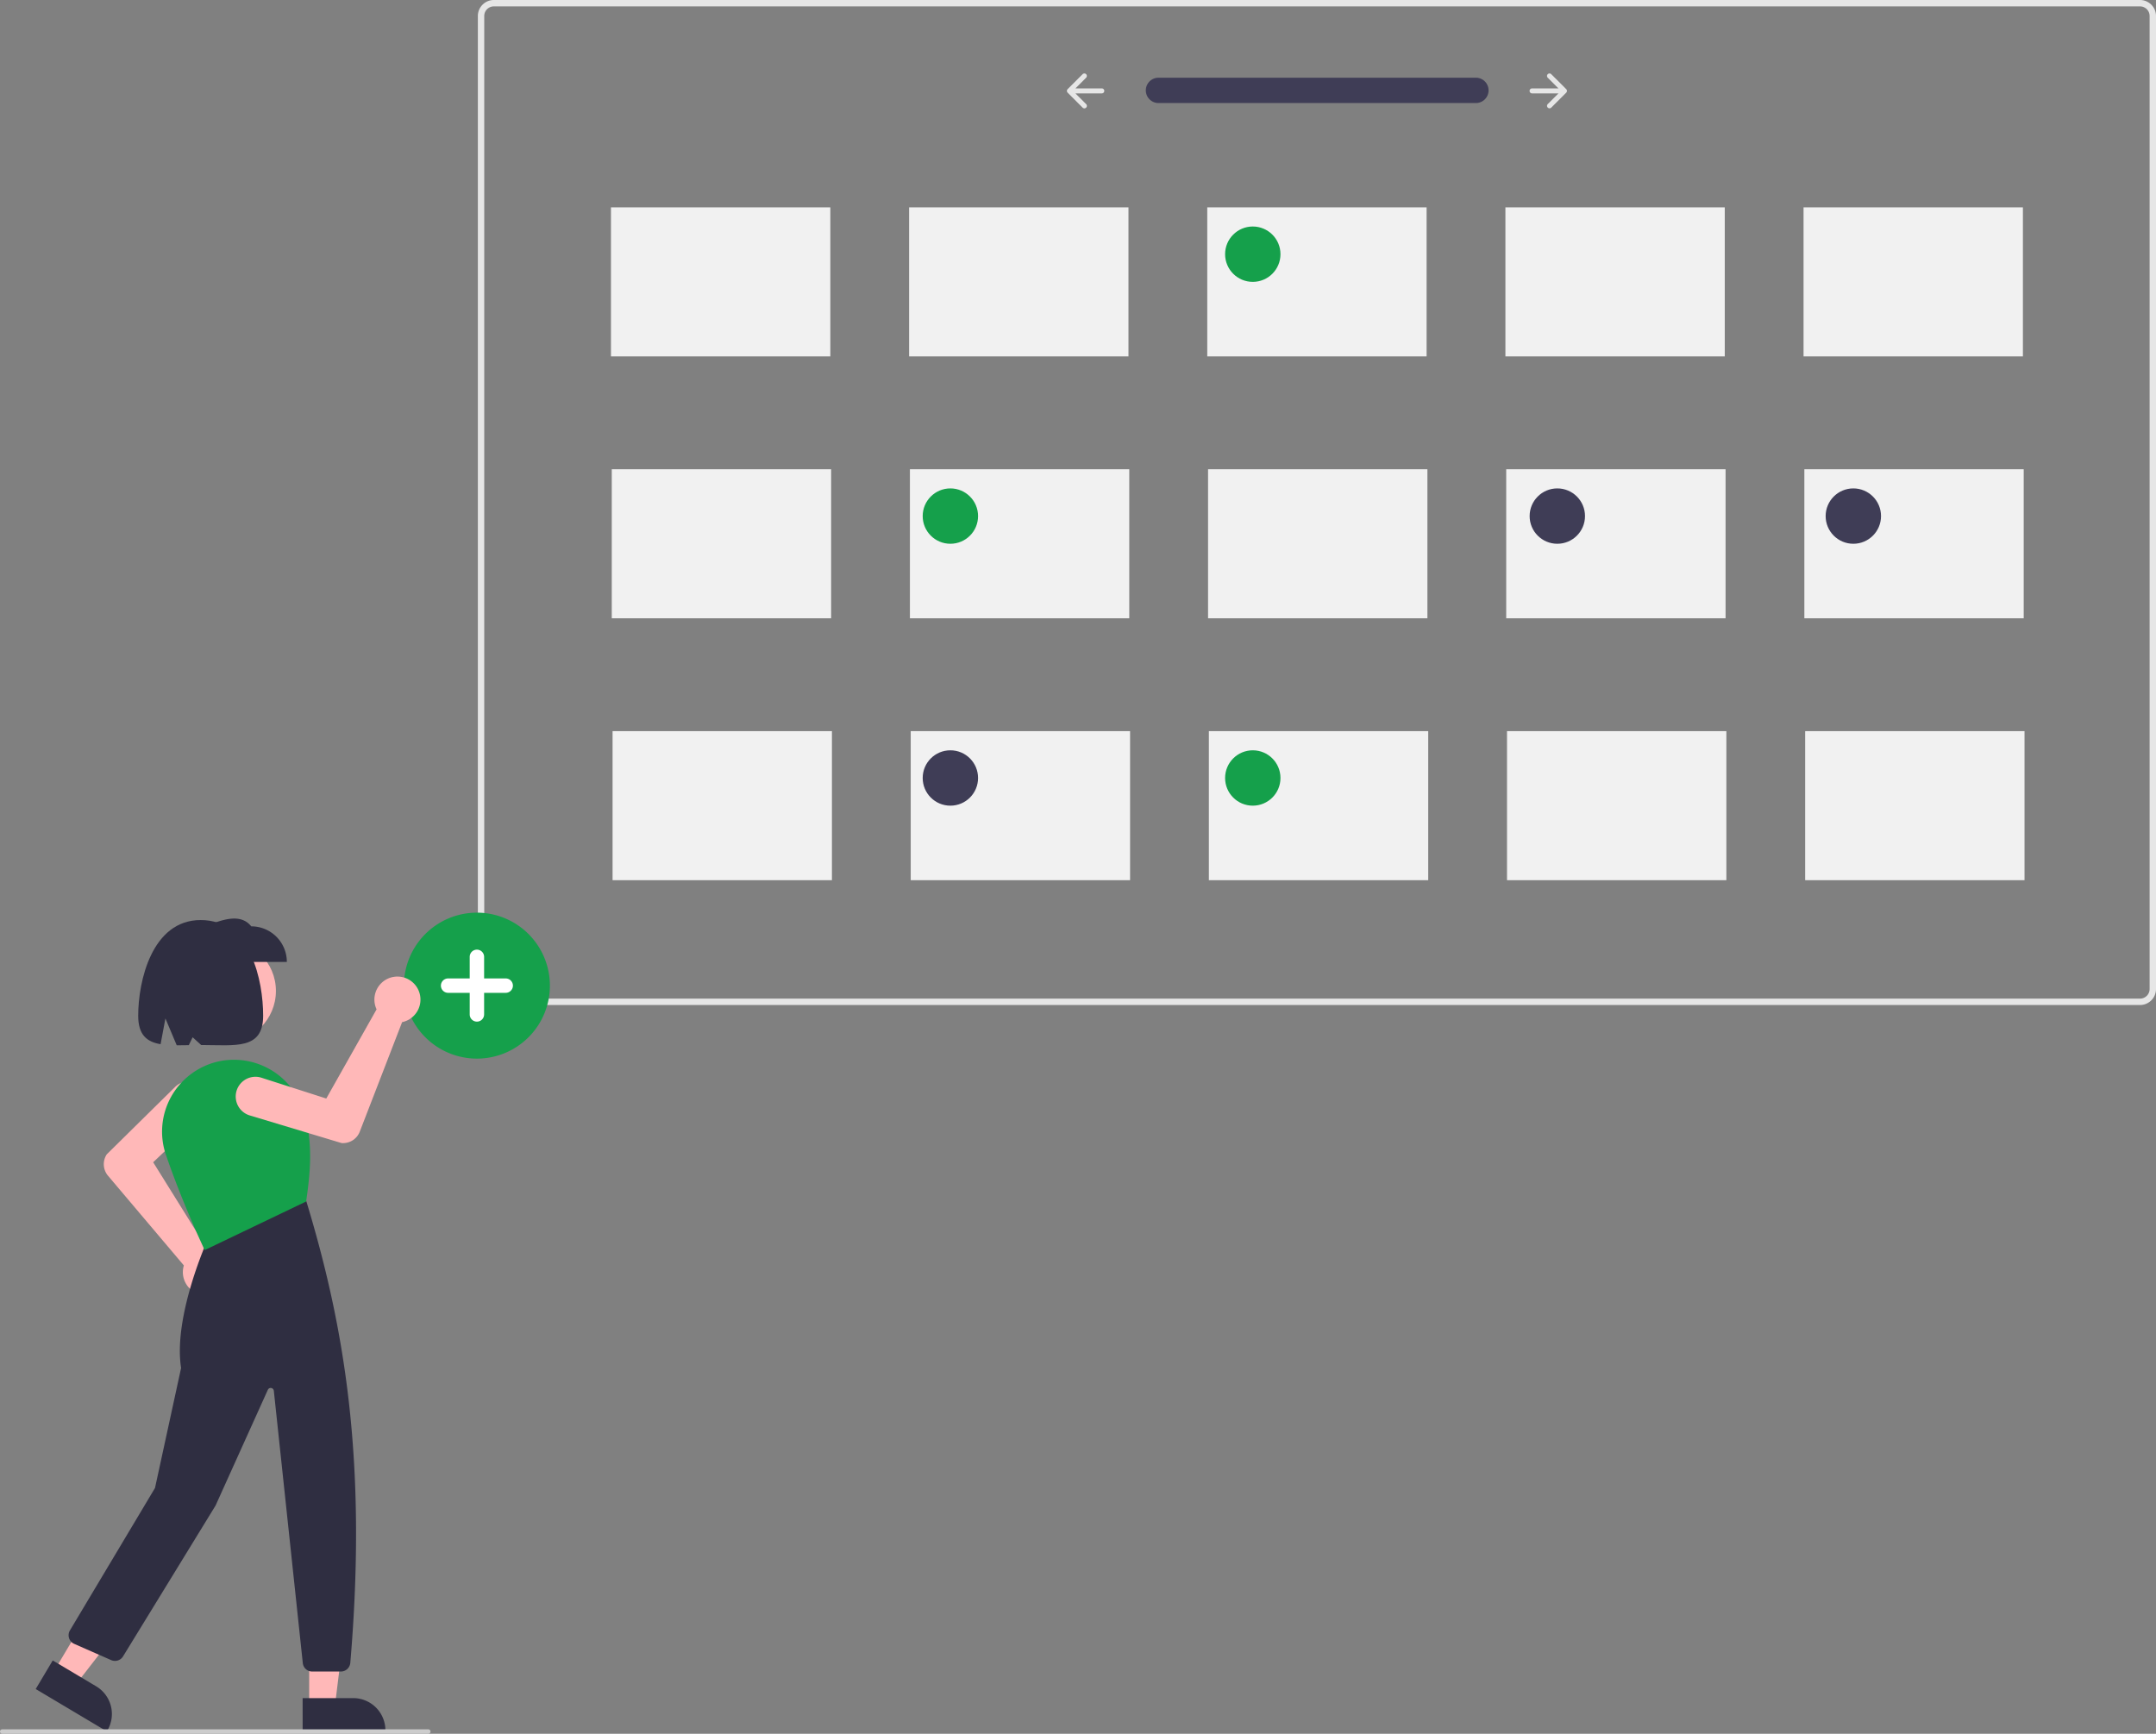 <svg xmlns="http://www.w3.org/2000/svg" id="b0c2ce5f-88b4-49a2-9766-ff0a73ff0798" data-name="Layer 1" width="971.556" height="781.417" viewBox="0 0 971.556 781.417" class="injected-svg gridItem__media" xmlns:xlink="http://www.w3.org/1999/xlink"><rect x="0" y="0" width="971.556" height="781.417" fill="#808080" stroke="none"/><path d="M1078.581,512.254H336.758a7.205,7.205,0,0,1-7.197-7.197V66.489a7.205,7.205,0,0,1,7.197-7.197H1078.581a7.205,7.205,0,0,1,7.197,7.197V505.056A7.205,7.205,0,0,1,1078.581,512.254ZM336.758,62.17a4.323,4.323,0,0,0-4.319,4.319V505.056a4.323,4.323,0,0,0,4.319,4.319H1078.581a4.323,4.323,0,0,0,4.318-4.319V66.489a4.323,4.323,0,0,0-4.318-4.319Z" transform="translate(-114.222 -59.291)" fill="#E6E6E6"></path><path id="bbcc4262-a9b8-4c1e-bf70-e1245b5187b9-662" data-name="a332a05d-d774-4fd2-8531-ab97682a63e9" d="M636.163,94.318a5.707,5.707,0,0,0,0,11.412H779.236a5.707,5.707,0,0,0,.204-11.412l-.017-0q-.094-.002-.187,0Z" transform="translate(-114.222 -59.291)" fill="#3F3D56"></path><path d="M811.681,92.729a1.123,1.123,0,0,0-0,1.588l0.0 0,4.82,4.82H804.615a1.123,1.123,0,0,0,0,2.246h11.886l-4.82,4.82a1.123,1.123,0,0,0,1.588,1.588h0l6.737-6.737a1.123,1.123,0,0,0,0-1.588l-6.737-6.737a1.123,1.123,0,0,0-1.588,0Z" transform="translate(-114.222 -59.291)" fill="#E6E6E6"></path><path d="M603.658,92.729a1.123,1.123,0,0,1,0,1.588l-0.0 0-4.82,4.82h11.886a1.123,1.123,0,1,1,.003,2.246h-11.889l4.82,4.82a1.123,1.123,0,1,1-1.588,1.588h0l-6.737-6.737a1.123,1.123,0,0,1,0-1.588l6.737-6.737a1.123,1.123,0,0,1,1.588-0Z" transform="translate(-114.222 -59.291)" fill="#E6E6E6"></path><path d="M329.131,536.412a32.89,32.89,0,1,1,32.89-32.89A32.89,32.89,0,0,1,329.131,536.412Z" transform="translate(-114.222 -59.291)" fill="#15A04B"></path><path d="M342.109,500.277h-9.733v-9.733a3.244,3.244,0,1,0-6.489,0v9.733h-9.733a3.244,3.244,0,1,0,0,6.489H325.887v9.733a3.244,3.244,0,0,0,6.489,0v-9.733h9.733a3.244,3.244,0,1,0,0-6.489Z" transform="translate(-114.222 -59.291)" fill="#FFFFFF"></path><rect x="275.318" y="93.45" width="98.846" height="67.177" fill="#F1F1F1"></rect><rect x="409.671" y="93.45" width="98.846" height="67.177" fill="#F1F1F1"></rect><rect x="544.025" y="93.45" width="98.846" height="67.177" fill="#F1F1F1"></rect><rect x="678.378" y="93.45" width="98.846" height="67.177" fill="#F1F1F1"></rect><rect x="812.731" y="93.45" width="98.846" height="67.177" fill="#F1F1F1"></rect><rect x="275.681" y="211.489" width="98.846" height="67.177" fill="#F1F1F1"></rect><rect x="410.034" y="211.489" width="98.846" height="67.177" fill="#F1F1F1"></rect><rect x="544.387" y="211.489" width="98.846" height="67.177" fill="#F1F1F1"></rect><rect x="678.741" y="211.489" width="98.846" height="67.177" fill="#F1F1F1"></rect><rect x="813.094" y="211.489" width="98.846" height="67.177" fill="#F1F1F1"></rect><rect x="276.043" y="329.528" width="98.846" height="67.177" fill="#F1F1F1"></rect><rect x="410.396" y="329.528" width="98.846" height="67.177" fill="#F1F1F1"></rect><rect x="544.75" y="329.528" width="98.846" height="67.177" fill="#F1F1F1"></rect><rect x="679.103" y="329.528" width="98.846" height="67.177" fill="#F1F1F1"></rect><rect x="813.456" y="329.528" width="98.846" height="67.177" fill="#F1F1F1"></rect><circle cx="564.54" cy="114.563" r="12.476" fill="#15A04B"></circle><circle cx="428.268" cy="232.602" r="12.476" fill="#15A04B"></circle><circle cx="564.54" cy="350.641" r="12.476" fill="#15A04B"></circle><circle cx="701.773" cy="232.602" r="12.476" fill="#3F3D56"></circle><circle cx="835.166" cy="232.602" r="12.476" fill="#3F3D56"></circle><circle cx="428.268" cy="350.641" r="12.476" fill="#3F3D56"></circle><circle cx="101.165" cy="446.627" r="23.172" fill="#FFB8B8"></circle><path d="M207.02,643.029q-.438,0-.879-.039a10.38,10.38,0,0,1-9.316-12.374,9.719,9.719,0,0,1,.255-.987L162.88,589.182a8.061,8.061,0,0,1-.561-9.608l.062-.076,30.784-30.354a8.899,8.899,0,0,1,12.495,12.673q-.058.057-.117.113l-22.296,21.196,24.408,39.175a9.879,9.879,0,0,1,1.377.17,10.38,10.38,0,0,1-2.012,20.559Z" transform="translate(-114.222 -59.291)" fill="#FFB8B8"></path><polygon points="139.328 769.118 150.895 769.118 156.397 724.505 139.326 724.506 139.328 769.118" fill="#FFB8B8"></polygon><path d="M250.6,824.634l22.778-.001h.001A14.516,14.516,0,0,1,287.895,839.148v.472l-37.294.001Z" transform="translate(-114.222 -59.291)" fill="#2F2E41"></path><polygon points="24.366 753.127 34.304 759.044 61.857 723.527 47.189 714.794 24.366 753.127" fill="#FFB8B8"></polygon><path d="M137.985,807.664,157.556,819.317l.001 0a14.516,14.516,0,0,1,5.046,19.898l-0.0 0-.241.405L130.317,820.542Z" transform="translate(-114.222 -59.291)" fill="#2F2E41"></path><path d="M267.846,812.652H254.894a4.238,4.238,0,0,1-4.221-3.797L237.615,686.118a1.415,1.415,0,0,0-2.697-.433L211.363,737.844l-41.704,68.003a4.266,4.266,0,0,1-5.329,1.666l-16.66-7.33a4.247,4.247,0,0,1-1.935-6.064l38.337-64.192,11.758-54.085c-3.698-23.455,12.155-58.326,12.316-58.676l.079-.17,43.668-17.068.219.268C269.332,656.709,279.826,717.527,272.078,808.763A4.274,4.274,0,0,1,267.846,812.652Z" transform="translate(-114.222 -59.291)" fill="#2F2E41"></path><path d="M206.465,622.709l-.203-.427c-.097-.205-9.807-20.684-17.292-42.571a32.285,32.285,0,0,1,2.239-25.873A32.637,32.637,0,0,1,212.021,537.833h0a32.677,32.677,0,0,1,37.928,19.57c5.937,14.847,4.045,30.695,2.264,43.157l-.035.25-.227.109Z" transform="translate(-114.222 -59.291)" fill="#15A04B"></path><path d="M243.482,492.829H206.688V476.791c8.076-3.208,15.978-5.937,20.756,0a16.038,16.038,0,0,1,16.038,16.038Z" transform="translate(-114.222 -59.291)" fill="#2F2E41"></path><path d="M204.651,473.96c-21.996,0-28.153,27.571-28.153,43.126,0,8.674,3.923,11.777,10.088,12.827l2.177-11.611,5.099,12.111c1.732.009,3.551-.025,5.437-.06l1.729-3.56,3.855,3.496c15.441.023,27.921,2.274,27.921-13.203C232.803,501.532,227.404,473.96,204.651,473.96Z" transform="translate(-114.222 -59.291)" fill="#2F2E41"></path><path d="M302.421,504.818q.21.384.388.79a10.38,10.38,0,0,1-6.393,14.109,9.723,9.723,0,0,1-.988.25L276.329,569.371a8.061,8.061,0,0,1-8.163,5.099l-.096-.018L226.673,561.99a8.899,8.899,0,0,1,5.131-17.041q.077.023.155.048l29.29,9.404,22.676-40.202a9.876,9.876,0,0,1-.511-1.289,10.38,10.38,0,0,1,19.007-8.091Z" transform="translate(-114.222 -59.291)" fill="#FFB8B8"></path><path d="M307.222,840.709h-192a1,1,0,1,1,0-2h192a1,1,0,1,1,0,2Z" transform="translate(-114.222 -59.291)" fill="#CCCCCC"></path></svg>
